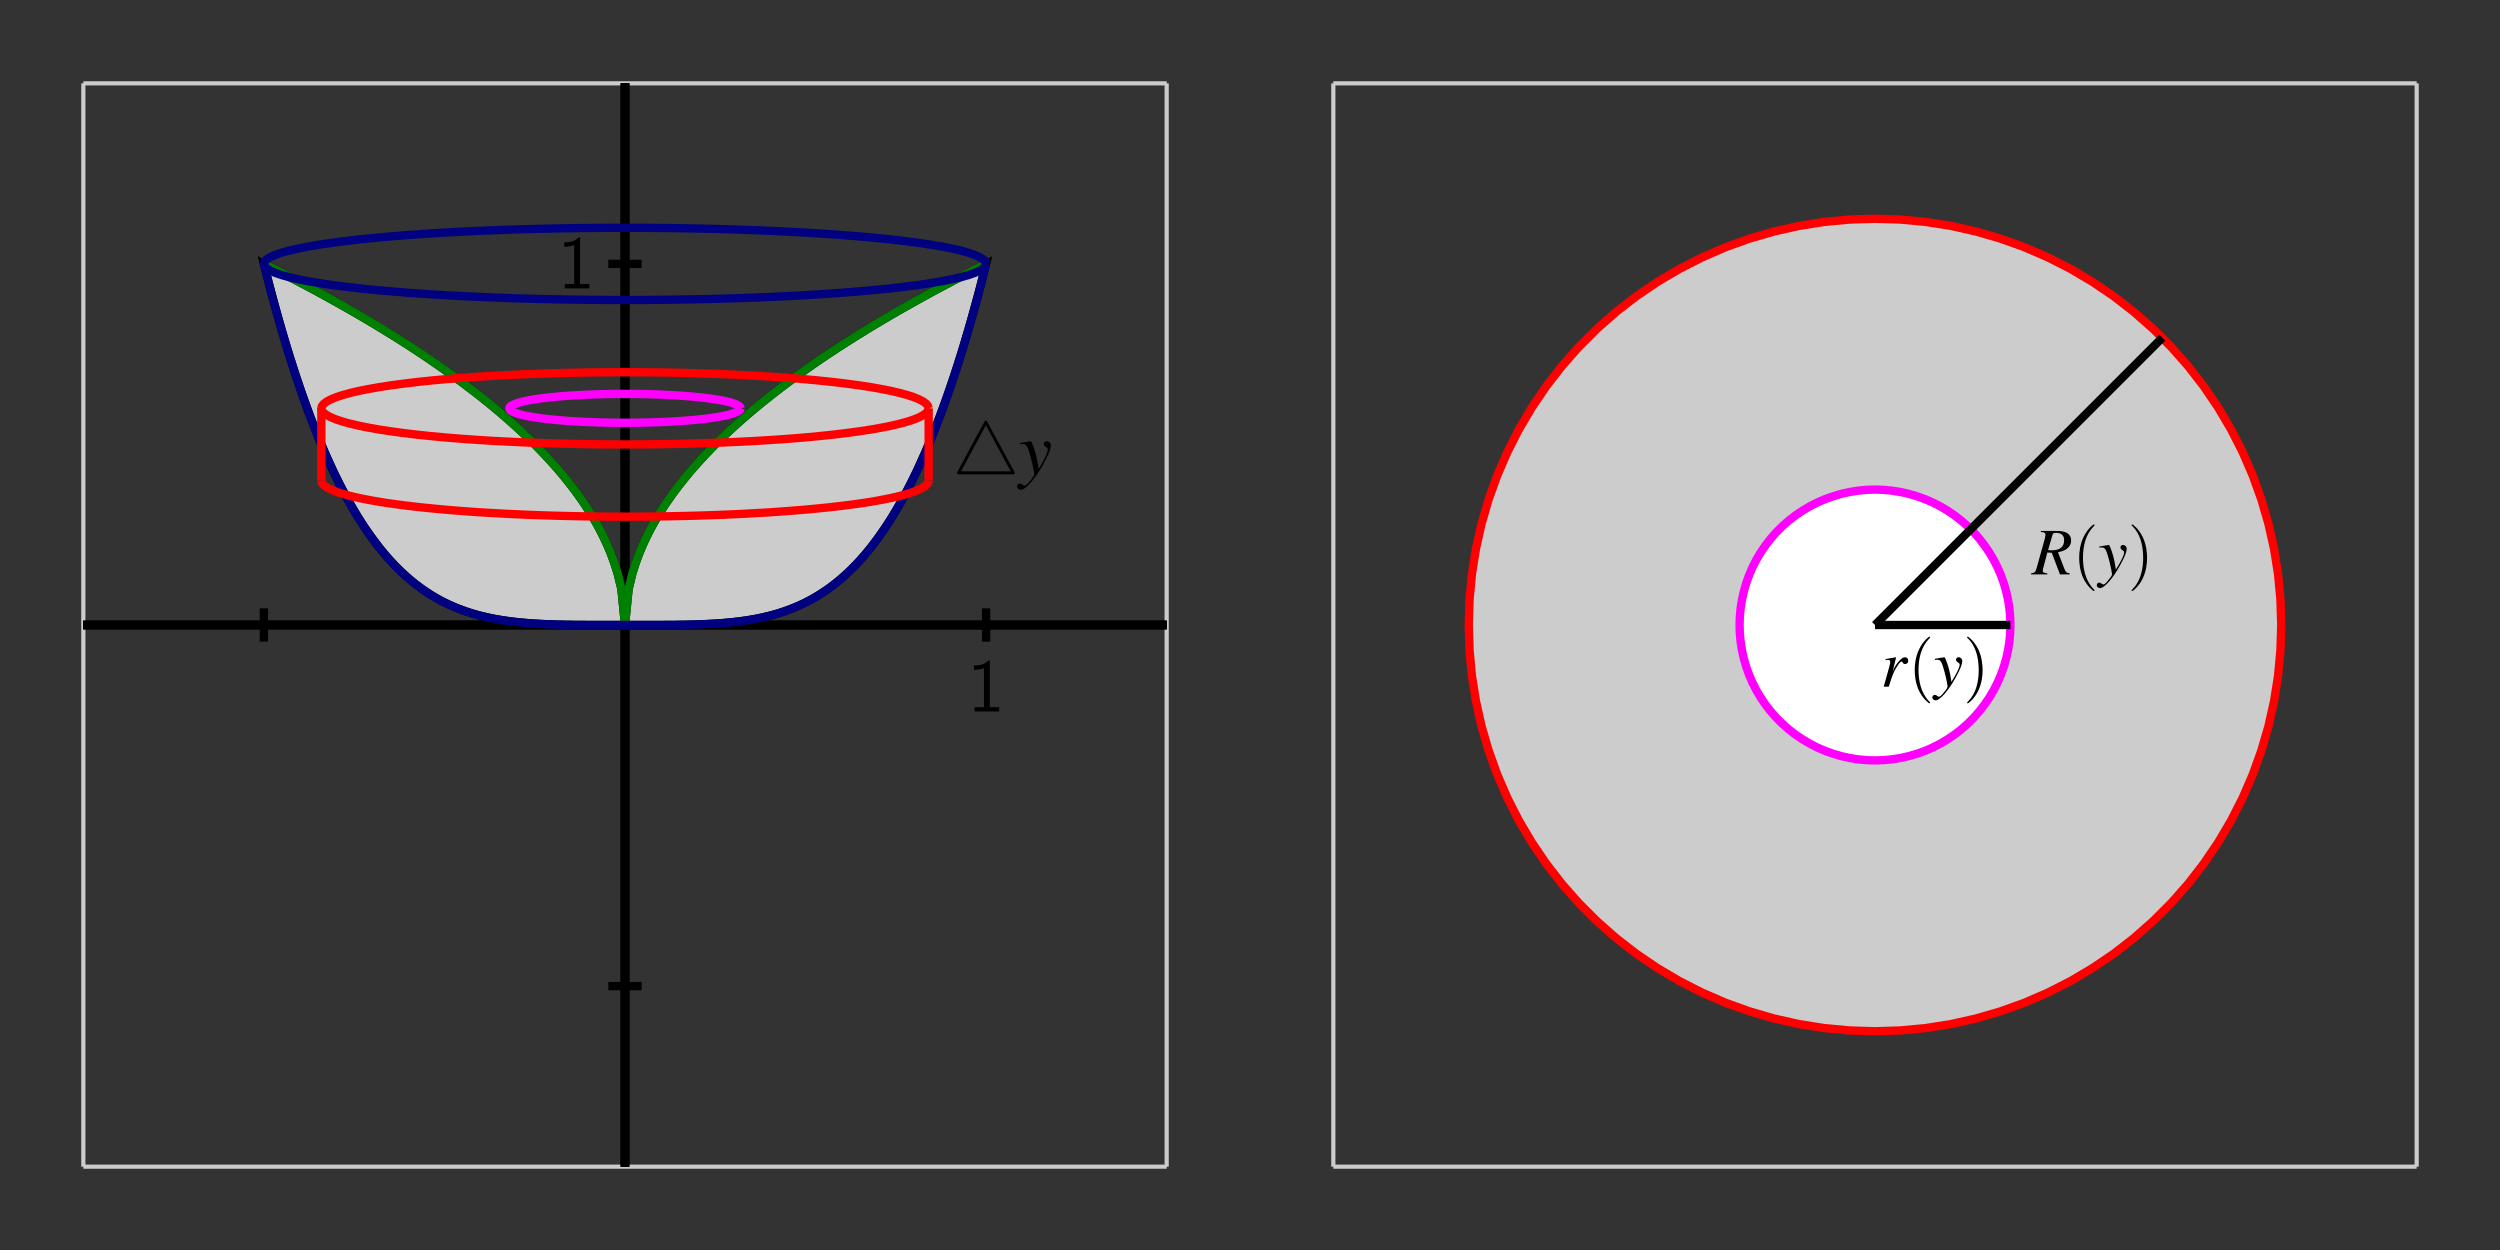 <?xml version="1.0" encoding="UTF-8"?>
<svg xmlns="http://www.w3.org/2000/svg" xmlns:xlink="http://www.w3.org/1999/xlink" width="300pt" height="150pt" viewBox="0 0 300 150" version="1.1">
<rect x="0" y="0" width="300" height="150" fill="#333333" stroke="none"/>
<defs>
<g>
<symbol overflow="visible" id="glyph0-0">
<path style="stroke:none;" d=""/>
</symbol>
<symbol overflow="visible" id="glyph0-1">
<path style="stroke:none;" d="M 2.688 -6.109 L 2.516 -6.109 C 1.984 -5.547 1.234 -5.531 0.797 -5.516 L 0.797 -4.984 C 1.094 -5 1.531 -5.016 1.984 -5.203 L 1.984 -0.516 L 0.859 -0.516 L 0.859 0 L 3.812 0 L 3.812 -0.516 L 2.688 -0.516 Z M 2.688 -6.109 "/>
</symbol>
<symbol overflow="visible" id="glyph1-0">
<path style="stroke:none;" d=""/>
</symbol>
<symbol overflow="visible" id="glyph1-1">
<path style="stroke:none;" d="M 4.188 -6.266 C 4.125 -6.375 4.109 -6.438 4 -6.438 C 3.891 -6.438 3.875 -6.406 3.797 -6.266 L 0.609 -0.344 C 0.531 -0.234 0.531 -0.219 0.531 -0.188 C 0.531 0 0.719 0 0.859 0 L 7.141 0 C 7.297 0 7.469 0 7.469 -0.188 C 7.469 -0.219 7.438 -0.25 7.406 -0.328 Z M 4 -5.891 L 6.984 -0.359 L 1.016 -0.359 Z M 4 -5.891 "/>
</symbol>
<symbol overflow="visible" id="glyph2-0">
<path style="stroke:none;" d=""/>
</symbol>
<symbol overflow="visible" id="glyph2-1">
<path style="stroke:none;" d="M 0.141 -3.594 C 0.25 -3.625 0.312 -3.641 0.406 -3.641 C 0.922 -3.641 1.062 -3.406 1.469 -1.859 C 1.625 -1.281 1.844 -0.219 1.844 -0.078 C 1.844 0.078 1.797 0.219 1.656 0.375 C 1.375 0.75 1.203 0.984 1.094 1.094 C 0.906 1.281 0.797 1.359 0.688 1.359 C 0.625 1.359 0.562 1.328 0.469 1.266 C 0.328 1.156 0.234 1.109 0.141 1.109 C -0.062 1.109 -0.219 1.266 -0.219 1.453 C -0.219 1.688 -0.016 1.859 0.25 1.859 C 0.812 1.859 2 0.5 2.969 -1.281 C 3.578 -2.391 3.828 -3.031 3.828 -3.469 C 3.828 -3.75 3.609 -3.969 3.344 -3.969 C 3.125 -3.969 2.984 -3.828 2.984 -3.641 C 2.984 -3.5 3.062 -3.406 3.234 -3.281 C 3.406 -3.188 3.469 -3.109 3.469 -2.984 C 3.469 -2.625 3.141 -1.922 2.375 -0.641 L 2.203 -1.688 C 2.062 -2.484 1.562 -3.969 1.422 -3.969 L 1.391 -3.969 C 1.375 -3.953 1.344 -3.953 1.312 -3.953 C 1.219 -3.953 0.906 -3.891 0.422 -3.812 C 0.375 -3.797 0.266 -3.766 0.141 -3.75 Z M 0.141 -3.594 "/>
</symbol>
<symbol overflow="visible" id="glyph3-0">
<path style="stroke:none;" d=""/>
</symbol>
<symbol overflow="visible" id="glyph3-1">
<path style="stroke:none;" d="M 0.969 0 C 1.391 -1.359 1.516 -1.703 1.891 -2.312 C 2.156 -2.766 2.375 -3.016 2.516 -3.016 C 2.562 -3.016 2.594 -2.969 2.641 -2.891 C 2.703 -2.766 2.766 -2.719 2.922 -2.719 C 3.156 -2.719 3.297 -2.859 3.297 -3.109 C 3.297 -3.359 3.141 -3.531 2.922 -3.531 C 2.734 -3.531 2.516 -3.406 2.312 -3.188 C 1.984 -2.859 1.656 -2.391 1.531 -2.062 L 1.422 -1.781 L 1.844 -3.516 L 1.828 -3.531 C 1.234 -3.422 1.172 -3.406 0.578 -3.312 L 0.578 -3.172 C 0.781 -3.219 0.797 -3.219 0.859 -3.219 C 1.031 -3.219 1.141 -3.141 1.141 -2.984 C 1.141 -2.875 1.141 -2.875 1.016 -2.344 L 0.359 0 Z M 0.969 0 "/>
</symbol>
<symbol overflow="visible" id="glyph3-2">
<path style="stroke:none;" d="M 0.125 -3.203 C 0.219 -3.219 0.281 -3.234 0.375 -3.234 C 0.828 -3.234 0.938 -3.031 1.312 -1.656 C 1.453 -1.141 1.641 -0.203 1.641 -0.062 C 1.641 0.062 1.594 0.188 1.469 0.344 C 1.219 0.656 1.062 0.875 0.969 0.969 C 0.812 1.141 0.719 1.203 0.609 1.203 C 0.562 1.203 0.5 1.188 0.422 1.125 C 0.297 1.031 0.203 0.984 0.125 0.984 C -0.062 0.984 -0.188 1.125 -0.188 1.297 C -0.188 1.5 -0.016 1.641 0.219 1.641 C 0.734 1.641 1.781 0.453 2.641 -1.141 C 3.188 -2.125 3.406 -2.703 3.406 -3.094 C 3.406 -3.328 3.203 -3.531 2.969 -3.531 C 2.781 -3.531 2.656 -3.406 2.656 -3.234 C 2.656 -3.109 2.719 -3.031 2.875 -2.922 C 3.031 -2.828 3.094 -2.766 3.094 -2.641 C 3.094 -2.328 2.797 -1.703 2.109 -0.578 L 1.953 -1.5 C 1.828 -2.203 1.391 -3.531 1.266 -3.531 L 1.234 -3.531 C 1.219 -3.516 1.188 -3.516 1.156 -3.516 C 1.094 -3.516 0.797 -3.469 0.375 -3.391 C 0.344 -3.375 0.234 -3.359 0.125 -3.344 Z M 0.125 -3.203 "/>
</symbol>
<symbol overflow="visible" id="glyph3-3">
<path style="stroke:none;" d="M 4.531 -0.125 C 4.188 -0.156 4.031 -0.281 3.875 -0.703 L 3.125 -2.656 C 3.75 -2.797 4.016 -2.906 4.297 -3.172 C 4.562 -3.406 4.703 -3.719 4.703 -4.078 C 4.703 -4.812 4.109 -5.219 3.047 -5.219 L 1.062 -5.219 L 1.062 -5.094 C 1.391 -5.047 1.438 -5.047 1.516 -4.984 C 1.578 -4.938 1.625 -4.844 1.625 -4.766 C 1.625 -4.656 1.578 -4.469 1.531 -4.25 L 0.547 -0.719 C 0.406 -0.25 0.344 -0.203 -0.109 -0.125 L -0.109 0 L 1.844 0 L 1.844 -0.125 C 1.359 -0.188 1.297 -0.234 1.297 -0.5 C 1.297 -0.578 1.328 -0.688 1.406 -0.953 L 1.844 -2.625 L 2.375 -2.594 L 3.359 0 L 4.531 0 Z M 2.469 -4.766 C 2.516 -4.922 2.609 -4.984 2.875 -4.984 C 3.531 -4.984 3.859 -4.688 3.859 -4.094 C 3.859 -3.297 3.359 -2.891 2.359 -2.891 C 2.219 -2.891 2.141 -2.891 1.938 -2.922 Z M 2.469 -4.766 "/>
</symbol>
<symbol overflow="visible" id="glyph4-0">
<path style="stroke:none;" d=""/>
</symbol>
<symbol overflow="visible" id="glyph4-1">
<path style="stroke:none;" d="M 2.641 1.922 C 2.641 1.891 2.641 1.875 2.516 1.75 C 1.516 0.734 1.25 -0.781 1.25 -2 C 1.25 -3.391 1.562 -4.781 2.547 -5.781 C 2.641 -5.875 2.641 -5.891 2.641 -5.922 C 2.641 -5.969 2.609 -6 2.562 -6 C 2.484 -6 1.766 -5.453 1.297 -4.438 C 0.891 -3.562 0.797 -2.672 0.797 -2 C 0.797 -1.375 0.875 -0.406 1.312 0.5 C 1.797 1.484 2.484 2 2.562 2 C 2.609 2 2.641 1.969 2.641 1.922 Z M 2.641 1.922 "/>
</symbol>
<symbol overflow="visible" id="glyph4-2">
<path style="stroke:none;" d="M 2.312 -2 C 2.312 -2.625 2.219 -3.594 1.781 -4.5 C 1.297 -5.484 0.609 -6 0.531 -6 C 0.484 -6 0.453 -5.969 0.453 -5.922 C 0.453 -5.891 0.453 -5.875 0.609 -5.734 C 1.391 -4.938 1.844 -3.672 1.844 -2 C 1.844 -0.625 1.547 0.781 0.562 1.781 C 0.453 1.875 0.453 1.891 0.453 1.922 C 0.453 1.969 0.484 2 0.531 2 C 0.609 2 1.344 1.453 1.812 0.438 C 2.219 -0.438 2.312 -1.328 2.312 -2 Z M 2.312 -2 "/>
</symbol>
</g>
</defs>
<g id="surface1">
<path style="fill:none;stroke-width:5;stroke-linecap:butt;stroke-linejoin:miter;stroke:rgb(80.077%,80.077%,80.077%);stroke-opacity:1;stroke-miterlimit:10;" d="M 100 100 L 100 1400 M 1400 100 L 1400 1400 M 100 100 L 1400 100 M 100 1400 L 1400 1400 " transform="matrix(0.1,0,0,-0.1,0,150)"/>
<path style="fill:none;stroke-width:10;stroke-linecap:butt;stroke-linejoin:miter;stroke:rgb(0%,0%,0%);stroke-opacity:1;stroke-miterlimit:10;" d="M 100 750 L 1400 750 M 750 100 L 750 1400 " transform="matrix(0.1,0,0,-0.1,0,150)"/>
<path style="fill:none;stroke-width:10;stroke-linecap:butt;stroke-linejoin:miter;stroke:rgb(0%,0%,0%);stroke-opacity:1;stroke-miterlimit:10;" d="M 100 750 L 1400 750 M 750 100 L 750 1400 M 316.68 730 L 316.68 770 " transform="matrix(0.1,0,0,-0.1,0,150)"/>
<path style="fill:none;stroke-width:10;stroke-linecap:butt;stroke-linejoin:miter;stroke:rgb(0%,0%,0%);stroke-opacity:1;stroke-miterlimit:10;" d="M 100 750 L 1400 750 M 750 100 L 750 1400 M 750 730 L 750 770 " transform="matrix(0.1,0,0,-0.1,0,150)"/>
<path style="fill:none;stroke-width:10;stroke-linecap:butt;stroke-linejoin:miter;stroke:rgb(0%,0%,0%);stroke-opacity:1;stroke-miterlimit:10;" d="M 100 750 L 1400 750 M 750 100 L 750 1400 M 1183.32 730 L 1183.32 770 " transform="matrix(0.1,0,0,-0.1,0,150)"/>
<path style="fill:none;stroke-width:10;stroke-linecap:butt;stroke-linejoin:miter;stroke:rgb(0%,0%,0%);stroke-opacity:1;stroke-miterlimit:10;" d="M 100 750 L 1400 750 M 750 100 L 750 1400 M 730 316.68 L 770 316.68 " transform="matrix(0.1,0,0,-0.1,0,150)"/>
<path style="fill:none;stroke-width:10;stroke-linecap:butt;stroke-linejoin:miter;stroke:rgb(0%,0%,0%);stroke-opacity:1;stroke-miterlimit:10;" d="M 100 750 L 1400 750 M 750 100 L 750 1400 M 730 750 L 770 750 " transform="matrix(0.1,0,0,-0.1,0,150)"/>
<path style="fill:none;stroke-width:10;stroke-linecap:butt;stroke-linejoin:miter;stroke:rgb(0%,0%,0%);stroke-opacity:1;stroke-miterlimit:10;" d="M 100 750 L 1400 750 M 750 100 L 750 1400 M 730 1183.32 L 770 1183.32 " transform="matrix(0.1,0,0,-0.1,0,150)"/>
<g style="fill:rgb(0%,0%,0%);fill-opacity:1;">
  <use xlink:href="#glyph0-1" x="116.092" y="85.378"/>
</g>
<g style="fill:rgb(0%,0%,0%);fill-opacity:1;">
  <use xlink:href="#glyph0-1" x="66.917" y="34.605"/>
</g>
<path style=" stroke:none;fill-rule:nonzero;fill:rgb(80.077%,80.077%,80.077%);fill-opacity:1;" d="M 75 75 L 75.434 70.668 L 75.867 68.871 L 76.301 67.496 L 76.734 66.332 L 77.168 65.309 L 77.602 64.387 L 78.031 63.535 L 78.469 62.742 L 78.898 62 L 79.332 61.297 L 79.766 60.629 L 80.199 59.988 L 80.633 59.375 L 81.066 58.785 L 81.5 58.219 L 81.934 57.668 L 82.367 57.133 L 82.801 56.613 L 83.234 56.109 L 83.668 55.621 L 84.102 55.141 L 84.531 54.676 L 84.969 54.219 L 85.398 53.77 L 85.832 53.332 L 86.266 52.906 L 86.699 52.484 L 87.133 52.07 L 87.566 51.664 L 88 51.266 L 88.434 50.871 L 89.301 50.105 L 89.734 49.73 L 90.168 49.363 L 90.602 49 L 91.031 48.641 L 91.469 48.285 L 91.898 47.938 L 92.332 47.594 L 92.766 47.254 L 93.199 46.918 L 93.633 46.586 L 94.5 45.93 L 94.934 45.609 L 95.801 44.977 L 96.668 44.359 L 97.102 44.055 L 97.531 43.754 L 97.969 43.453 L 98.398 43.156 L 99.266 42.57 L 99.699 42.285 L 100.133 41.996 L 101 41.434 L 101.867 40.879 L 102.734 40.332 L 103.168 40.062 L 103.602 39.797 L 104.031 39.531 L 104.469 39.266 L 104.898 39.004 L 106.199 38.23 L 107.066 37.723 L 107.934 37.223 L 109.234 36.484 L 110.102 36 L 110.531 35.762 L 110.969 35.52 L 111.398 35.285 L 111.832 35.047 L 112.266 34.812 L 114.434 33.66 L 114.867 33.438 L 115.301 33.211 L 116.602 32.543 L 117.031 32.32 L 117.469 32.102 L 117.898 31.883 L 118.332 31.668 L 117.898 33.375 L 117.469 35.031 L 117.031 36.637 L 116.602 38.195 L 116.168 39.703 L 115.734 41.168 L 115.301 42.586 L 114.867 43.957 L 114.434 45.285 L 114 46.57 L 113.566 47.812 L 113.133 49.012 L 112.699 50.176 L 112.266 51.297 L 111.832 52.379 L 111.398 53.426 L 110.969 54.434 L 110.531 55.406 L 110.102 56.348 L 109.668 57.25 L 109.234 58.121 L 108.801 58.961 L 108.367 59.766 L 107.934 60.543 L 107.5 61.289 L 107.066 62.008 L 106.633 62.695 L 106.199 63.355 L 105.766 63.988 L 105.332 64.594 L 104.898 65.176 L 104.469 65.734 L 104.031 66.27 L 103.602 66.777 L 103.168 67.266 L 102.734 67.73 L 102.301 68.172 L 101.867 68.598 L 101.434 69 L 101 69.383 L 100.566 69.75 L 100.133 70.098 L 99.699 70.426 L 99.266 70.738 L 98.832 71.035 L 98.398 71.316 L 97.969 71.582 L 97.531 71.832 L 97.102 72.07 L 96.668 72.293 L 96.234 72.504 L 95.801 72.699 L 95.367 72.887 L 94.934 73.059 L 94.5 73.223 L 94.066 73.375 L 93.633 73.52 L 93.199 73.652 L 92.766 73.777 L 92.332 73.891 L 91.898 73.996 L 91.469 74.098 L 91.031 74.188 L 90.602 74.273 L 89.734 74.422 L 88.867 74.547 L 88 74.648 L 87.566 74.695 L 87.133 74.734 L 86.699 74.77 L 85.832 74.832 L 85.398 74.855 L 84.969 74.879 L 84.531 74.898 L 84.102 74.914 L 83.234 74.945 L 82.801 74.953 L 82.367 74.965 L 81.934 74.973 L 81.5 74.977 L 81.066 74.984 L 80.199 74.992 L 79.766 74.992 L 79.332 74.996 L 78.469 74.996 L 78.031 75 L 75 75 "/>
<path style="fill:none;stroke-width:10;stroke-linecap:butt;stroke-linejoin:miter;stroke:rgb(0%,0%,0%);stroke-opacity:1;stroke-miterlimit:10;" d="M 750 750 L 754.336 793.32 L 758.672 811.289 L 763.008 825.039 L 767.344 836.68 L 771.68 846.914 L 776.016 856.133 L 780.312 864.648 L 784.688 872.578 L 788.984 880 L 793.32 887.031 L 797.656 893.711 L 801.992 900.117 L 806.328 906.25 L 810.664 912.148 L 815 917.812 L 819.336 923.32 L 823.672 928.672 L 828.008 933.867 L 832.344 938.906 L 836.68 943.789 L 841.016 948.594 L 845.312 953.242 L 849.688 957.812 L 853.984 962.305 L 858.32 966.68 L 862.656 970.938 L 866.992 975.156 L 871.328 979.297 L 875.664 983.359 L 880 987.344 L 884.336 991.289 L 893.008 998.945 L 897.344 1002.695 L 901.68 1006.367 L 906.016 1010 L 910.312 1013.594 L 914.688 1017.148 L 918.984 1020.625 L 923.32 1024.062 L 927.656 1027.461 L 931.992 1030.82 L 936.328 1034.141 L 945 1040.703 L 949.336 1043.906 L 958.008 1050.234 L 966.68 1056.406 L 971.016 1059.453 L 975.312 1062.461 L 979.688 1065.469 L 983.984 1068.438 L 992.656 1074.297 L 996.992 1077.148 L 1001.328 1080.039 L 1010 1085.664 L 1018.672 1091.211 L 1027.344 1096.68 L 1031.68 1099.375 L 1036.016 1102.031 L 1040.312 1104.688 L 1044.688 1107.344 L 1048.984 1109.961 L 1061.992 1117.695 L 1070.664 1122.773 L 1079.336 1127.773 L 1092.344 1135.156 L 1101.016 1140 L 1105.312 1142.383 L 1109.688 1144.805 L 1113.984 1147.148 L 1118.32 1149.531 L 1122.656 1151.875 L 1144.336 1163.398 L 1148.672 1165.625 L 1153.008 1167.891 L 1166.016 1174.57 L 1170.312 1176.797 L 1174.688 1178.984 L 1178.984 1181.172 L 1183.32 1183.32 L 1178.984 1166.25 L 1174.688 1149.688 L 1170.312 1133.633 L 1166.016 1118.047 L 1161.68 1102.969 L 1157.344 1088.32 L 1153.008 1074.141 L 1148.672 1060.43 L 1144.336 1047.148 L 1140 1034.297 L 1135.664 1021.875 L 1131.328 1009.883 L 1126.992 998.242 L 1122.656 987.031 L 1118.32 976.211 L 1113.984 965.742 L 1109.688 955.664 L 1105.312 945.938 L 1101.016 936.523 L 1096.68 927.5 L 1092.344 918.789 L 1088.008 910.391 L 1083.672 902.344 L 1079.336 894.57 L 1075 887.109 L 1070.664 879.922 L 1066.328 873.047 L 1061.992 866.445 L 1057.656 860.117 L 1053.32 854.062 L 1048.984 848.242 L 1044.688 842.656 L 1040.312 837.305 L 1036.016 832.227 L 1031.68 827.344 L 1027.344 822.695 L 1023.008 818.281 L 1018.672 814.023 L 1014.336 810 L 1010 806.172 L 1005.664 802.5 L 1001.328 799.023 L 996.992 795.742 L 992.656 792.617 L 988.32 789.648 L 983.984 786.836 L 979.688 784.18 L 975.312 781.68 L 971.016 779.297 L 966.68 777.07 L 962.344 774.961 L 958.008 773.008 L 953.672 771.133 L 949.336 769.414 L 945 767.773 L 940.664 766.25 L 936.328 764.805 L 931.992 763.477 L 927.656 762.227 L 923.32 761.094 L 918.984 760.039 L 914.688 759.023 L 910.312 758.125 L 906.016 757.266 L 897.344 755.781 L 888.672 754.531 L 880 753.516 L 875.664 753.047 L 871.328 752.656 L 866.992 752.305 L 858.32 751.68 L 853.984 751.445 L 849.688 751.211 L 845.312 751.016 L 841.016 750.859 L 832.344 750.547 L 828.008 750.469 L 823.672 750.352 L 819.336 750.273 L 815 750.234 L 810.664 750.156 L 801.992 750.078 L 797.656 750.078 L 793.32 750.039 L 784.688 750.039 L 780.312 750 Z M 750 750 " transform="matrix(0.1,0,0,-0.1,0,150)"/>
<path style=" stroke:none;fill-rule:nonzero;fill:rgb(80.077%,80.077%,80.077%);fill-opacity:1;" d="M 31.668 31.668 L 32.102 31.883 L 32.531 32.102 L 32.969 32.32 L 33.398 32.543 L 34.699 33.211 L 35.133 33.438 L 35.566 33.66 L 37.734 34.812 L 38.168 35.047 L 38.602 35.285 L 39.031 35.52 L 39.469 35.762 L 39.898 36 L 40.766 36.484 L 42.066 37.223 L 42.934 37.723 L 43.801 38.23 L 45.102 39.004 L 45.531 39.266 L 45.969 39.531 L 46.398 39.797 L 46.832 40.062 L 47.266 40.332 L 48.133 40.879 L 49 41.434 L 49.867 41.996 L 50.301 42.285 L 50.734 42.57 L 51.602 43.156 L 52.031 43.453 L 52.469 43.754 L 52.898 44.055 L 53.332 44.359 L 54.199 44.977 L 55.066 45.609 L 55.5 45.93 L 56.367 46.586 L 56.801 46.918 L 57.234 47.254 L 57.668 47.594 L 58.102 47.938 L 58.531 48.285 L 58.969 48.641 L 59.398 49 L 59.832 49.363 L 60.266 49.73 L 60.699 50.105 L 61.566 50.871 L 62 51.266 L 62.434 51.664 L 62.867 52.07 L 63.301 52.484 L 63.734 52.906 L 64.168 53.332 L 64.602 53.77 L 65.031 54.219 L 65.469 54.676 L 65.898 55.141 L 66.332 55.621 L 66.766 56.109 L 67.199 56.613 L 67.633 57.133 L 68.066 57.668 L 68.5 58.219 L 68.934 58.785 L 69.367 59.375 L 69.801 59.988 L 70.234 60.629 L 70.668 61.297 L 71.102 62 L 71.531 62.742 L 71.969 63.535 L 72.398 64.387 L 72.832 65.309 L 73.266 66.332 L 73.699 67.496 L 74.133 68.871 L 74.566 70.668 L 75 75 L 71.969 75 L 71.531 74.996 L 70.668 74.996 L 70.234 74.992 L 69.801 74.992 L 68.934 74.984 L 68.5 74.977 L 68.066 74.973 L 67.633 74.965 L 67.199 74.953 L 66.766 74.945 L 65.898 74.914 L 65.469 74.898 L 65.031 74.879 L 64.602 74.855 L 64.168 74.832 L 63.301 74.77 L 62.867 74.734 L 62.434 74.695 L 62 74.648 L 61.133 74.547 L 60.266 74.422 L 59.398 74.273 L 58.969 74.188 L 58.531 74.098 L 58.102 73.996 L 57.668 73.891 L 57.234 73.777 L 56.801 73.652 L 56.367 73.52 L 55.934 73.375 L 55.5 73.223 L 55.066 73.059 L 54.633 72.887 L 54.199 72.699 L 53.766 72.504 L 53.332 72.293 L 52.898 72.07 L 52.469 71.832 L 52.031 71.582 L 51.602 71.316 L 51.168 71.035 L 50.734 70.738 L 50.301 70.426 L 49.867 70.098 L 49.434 69.75 L 49 69.383 L 48.566 69 L 48.133 68.598 L 47.699 68.172 L 47.266 67.73 L 46.832 67.266 L 46.398 66.777 L 45.969 66.27 L 45.531 65.734 L 45.102 65.176 L 44.668 64.594 L 44.234 63.988 L 43.801 63.355 L 43.367 62.695 L 42.934 62.008 L 42.5 61.289 L 42.066 60.543 L 41.633 59.766 L 41.199 58.961 L 40.766 58.121 L 40.332 57.25 L 39.898 56.348 L 39.469 55.406 L 39.031 54.434 L 38.602 53.426 L 38.168 52.379 L 37.734 51.297 L 37.301 50.176 L 36.867 49.012 L 36.434 47.812 L 36 46.57 L 35.566 45.285 L 35.133 43.957 L 34.699 42.586 L 34.266 41.168 L 33.832 39.703 L 33.398 38.195 L 32.969 36.637 L 32.531 35.031 L 32.102 33.375 L 31.668 31.668 "/>
<path style="fill:none;stroke-width:10;stroke-linecap:butt;stroke-linejoin:miter;stroke:rgb(0%,0%,0%);stroke-opacity:1;stroke-miterlimit:10;" d="M 316.68 1183.32 L 321.016 1181.172 L 325.312 1178.984 L 329.688 1176.797 L 333.984 1174.57 L 346.992 1167.891 L 351.328 1165.625 L 355.664 1163.398 L 377.344 1151.875 L 381.68 1149.531 L 386.016 1147.148 L 390.312 1144.805 L 394.688 1142.383 L 398.984 1140 L 407.656 1135.156 L 420.664 1127.773 L 429.336 1122.773 L 438.008 1117.695 L 451.016 1109.961 L 455.312 1107.344 L 459.688 1104.688 L 463.984 1102.031 L 468.32 1099.375 L 472.656 1096.68 L 481.328 1091.211 L 490 1085.664 L 498.672 1080.039 L 503.008 1077.148 L 507.344 1074.297 L 516.016 1068.438 L 520.312 1065.469 L 524.688 1062.461 L 528.984 1059.453 L 533.32 1056.406 L 541.992 1050.234 L 550.664 1043.906 L 555 1040.703 L 563.672 1034.141 L 568.008 1030.82 L 572.344 1027.461 L 576.68 1024.062 L 581.016 1020.625 L 585.312 1017.148 L 589.688 1013.594 L 593.984 1010 L 598.32 1006.367 L 602.656 1002.695 L 606.992 998.945 L 615.664 991.289 L 620 987.344 L 624.336 983.359 L 628.672 979.297 L 633.008 975.156 L 637.344 970.938 L 641.68 966.68 L 646.016 962.305 L 650.312 957.812 L 654.688 953.242 L 658.984 948.594 L 663.32 943.789 L 667.656 938.906 L 671.992 933.867 L 676.328 928.672 L 680.664 923.32 L 685 917.812 L 689.336 912.148 L 693.672 906.25 L 698.008 900.117 L 702.344 893.711 L 706.68 887.031 L 711.016 880 L 715.312 872.578 L 719.688 864.648 L 723.984 856.133 L 728.32 846.914 L 732.656 836.68 L 736.992 825.039 L 741.328 811.289 L 745.664 793.32 L 750 750 L 719.688 750 L 715.312 750.039 L 706.68 750.039 L 702.344 750.078 L 698.008 750.078 L 689.336 750.156 L 685 750.234 L 680.664 750.273 L 676.328 750.352 L 671.992 750.469 L 667.656 750.547 L 658.984 750.859 L 654.688 751.016 L 650.312 751.211 L 646.016 751.445 L 641.68 751.68 L 633.008 752.305 L 628.672 752.656 L 624.336 753.047 L 620 753.516 L 611.328 754.531 L 602.656 755.781 L 593.984 757.266 L 589.688 758.125 L 585.312 759.023 L 581.016 760.039 L 576.68 761.094 L 572.344 762.227 L 568.008 763.477 L 563.672 764.805 L 559.336 766.25 L 555 767.773 L 550.664 769.414 L 546.328 771.133 L 541.992 773.008 L 537.656 774.961 L 533.32 777.07 L 528.984 779.297 L 524.688 781.68 L 520.312 784.18 L 516.016 786.836 L 511.68 789.648 L 507.344 792.617 L 503.008 795.742 L 498.672 799.023 L 494.336 802.5 L 490 806.172 L 485.664 810 L 481.328 814.023 L 476.992 818.281 L 472.656 822.695 L 468.32 827.344 L 463.984 832.227 L 459.688 837.305 L 455.312 842.656 L 451.016 848.242 L 446.68 854.062 L 442.344 860.117 L 438.008 866.445 L 433.672 873.047 L 429.336 879.922 L 425 887.109 L 420.664 894.57 L 416.328 902.344 L 411.992 910.391 L 407.656 918.789 L 403.32 927.5 L 398.984 936.523 L 394.688 945.938 L 390.312 955.664 L 386.016 965.742 L 381.68 976.211 L 377.344 987.031 L 373.008 998.242 L 368.672 1009.883 L 364.336 1021.875 L 360 1034.297 L 355.664 1047.148 L 351.328 1060.43 L 346.992 1074.141 L 342.656 1088.32 L 338.32 1102.969 L 333.984 1118.047 L 329.688 1133.633 L 325.312 1149.688 L 321.016 1166.25 Z M 316.68 1183.32 " transform="matrix(0.1,0,0,-0.1,0,150)"/>
<path style="fill:none;stroke-width:10;stroke-linecap:butt;stroke-linejoin:miter;stroke:rgb(0%,50%,0%);stroke-opacity:1;stroke-miterlimit:10;" d="M 750 750 L 754.336 793.32 L 758.672 811.289 L 763.008 825.039 L 767.344 836.68 L 771.68 846.914 L 776.016 856.133 L 780.312 864.648 L 784.688 872.578 L 788.984 880 L 793.32 887.031 L 797.656 893.711 L 801.992 900.117 L 806.328 906.25 L 810.664 912.148 L 815 917.812 L 819.336 923.32 L 823.672 928.672 L 828.008 933.867 L 832.344 938.906 L 836.68 943.789 L 841.016 948.594 L 845.312 953.242 L 849.688 957.812 L 853.984 962.305 L 858.32 966.68 L 862.656 970.938 L 866.992 975.156 L 871.328 979.297 L 875.664 983.359 L 880 987.344 L 884.336 991.289 L 893.008 998.945 L 897.344 1002.695 L 901.68 1006.367 L 906.016 1010 L 910.312 1013.594 L 914.688 1017.148 L 918.984 1020.625 L 923.32 1024.062 L 927.656 1027.461 L 931.992 1030.82 L 936.328 1034.141 L 945 1040.703 L 949.336 1043.906 L 958.008 1050.234 L 966.68 1056.406 L 971.016 1059.453 L 975.312 1062.461 L 979.688 1065.469 L 983.984 1068.438 L 992.656 1074.297 L 996.992 1077.148 L 1001.328 1080.039 L 1010 1085.664 L 1018.672 1091.211 L 1027.344 1096.68 L 1031.68 1099.375 L 1036.016 1102.031 L 1040.312 1104.688 L 1044.688 1107.344 L 1048.984 1109.961 L 1061.992 1117.695 L 1070.664 1122.773 L 1079.336 1127.773 L 1092.344 1135.156 L 1101.016 1140 L 1105.312 1142.383 L 1109.688 1144.805 L 1113.984 1147.148 L 1118.32 1149.531 L 1122.656 1151.875 L 1144.336 1163.398 L 1148.672 1165.625 L 1153.008 1167.891 L 1166.016 1174.57 L 1170.312 1176.797 L 1174.688 1178.984 L 1178.984 1181.172 L 1183.32 1183.32 " transform="matrix(0.1,0,0,-0.1,0,150)"/>
<path style="fill:none;stroke-width:10;stroke-linecap:butt;stroke-linejoin:miter;stroke:rgb(0%,50%,0%);stroke-opacity:1;stroke-miterlimit:10;" d="M 316.68 1183.32 L 321.016 1181.172 L 325.312 1178.984 L 329.688 1176.797 L 333.984 1174.57 L 346.992 1167.891 L 351.328 1165.625 L 355.664 1163.398 L 377.344 1151.875 L 381.68 1149.531 L 386.016 1147.148 L 390.312 1144.805 L 394.688 1142.383 L 398.984 1140 L 407.656 1135.156 L 420.664 1127.773 L 429.336 1122.773 L 438.008 1117.695 L 451.016 1109.961 L 455.312 1107.344 L 459.688 1104.688 L 463.984 1102.031 L 468.32 1099.375 L 472.656 1096.68 L 481.328 1091.211 L 490 1085.664 L 498.672 1080.039 L 503.008 1077.148 L 507.344 1074.297 L 516.016 1068.438 L 520.312 1065.469 L 524.688 1062.461 L 528.984 1059.453 L 533.32 1056.406 L 541.992 1050.234 L 550.664 1043.906 L 555 1040.703 L 563.672 1034.141 L 568.008 1030.82 L 572.344 1027.461 L 576.68 1024.062 L 581.016 1020.625 L 585.312 1017.148 L 589.688 1013.594 L 593.984 1010 L 598.32 1006.367 L 602.656 1002.695 L 606.992 998.945 L 615.664 991.289 L 620 987.344 L 624.336 983.359 L 628.672 979.297 L 633.008 975.156 L 637.344 970.938 L 641.68 966.68 L 646.016 962.305 L 650.312 957.812 L 654.688 953.242 L 658.984 948.594 L 663.32 943.789 L 667.656 938.906 L 671.992 933.867 L 676.328 928.672 L 680.664 923.32 L 685 917.812 L 689.336 912.148 L 693.672 906.25 L 698.008 900.117 L 702.344 893.711 L 706.68 887.031 L 711.016 880 L 715.312 872.578 L 719.688 864.648 L 723.984 856.133 L 728.32 846.914 L 732.656 836.68 L 736.992 825.039 L 741.328 811.289 L 745.664 793.32 L 750 750 " transform="matrix(0.1,0,0,-0.1,0,150)"/>
<path style="fill:none;stroke-width:10;stroke-linecap:butt;stroke-linejoin:miter;stroke:rgb(0%,0%,50%);stroke-opacity:1;stroke-miterlimit:10;" d="M 750 750 L 780.312 750 L 784.688 750.039 L 793.32 750.039 L 797.656 750.078 L 801.992 750.078 L 810.664 750.156 L 815 750.234 L 819.336 750.273 L 823.672 750.352 L 828.008 750.469 L 832.344 750.547 L 841.016 750.859 L 845.312 751.016 L 849.688 751.211 L 853.984 751.445 L 858.32 751.68 L 866.992 752.305 L 871.328 752.656 L 875.664 753.047 L 880 753.516 L 888.672 754.531 L 897.344 755.781 L 906.016 757.266 L 910.312 758.125 L 914.688 759.023 L 918.984 760.039 L 923.32 761.094 L 927.656 762.227 L 931.992 763.477 L 936.328 764.805 L 940.664 766.25 L 945 767.773 L 949.336 769.414 L 953.672 771.133 L 958.008 773.008 L 962.344 774.961 L 966.68 777.07 L 971.016 779.297 L 975.312 781.68 L 979.688 784.18 L 983.984 786.836 L 988.32 789.648 L 992.656 792.617 L 996.992 795.742 L 1001.328 799.023 L 1005.664 802.5 L 1010 806.172 L 1014.336 810 L 1018.672 814.023 L 1023.008 818.281 L 1027.344 822.695 L 1031.68 827.344 L 1036.016 832.227 L 1040.312 837.305 L 1044.688 842.656 L 1048.984 848.242 L 1053.32 854.062 L 1057.656 860.117 L 1061.992 866.445 L 1066.328 873.047 L 1070.664 879.922 L 1075 887.109 L 1079.336 894.57 L 1083.672 902.344 L 1088.008 910.391 L 1092.344 918.789 L 1096.68 927.5 L 1101.016 936.523 L 1105.312 945.938 L 1109.688 955.664 L 1113.984 965.742 L 1118.32 976.211 L 1122.656 987.031 L 1126.992 998.242 L 1131.328 1009.883 L 1135.664 1021.875 L 1140 1034.297 L 1144.336 1047.148 L 1148.672 1060.43 L 1153.008 1074.141 L 1157.344 1088.32 L 1161.68 1102.969 L 1166.016 1118.047 L 1170.312 1133.633 L 1174.688 1149.688 L 1178.984 1166.25 L 1183.32 1183.32 " transform="matrix(0.1,0,0,-0.1,0,150)"/>
<path style="fill:none;stroke-width:10;stroke-linecap:butt;stroke-linejoin:miter;stroke:rgb(0%,0%,50%);stroke-opacity:1;stroke-miterlimit:10;" d="M 316.68 1183.32 L 321.016 1166.25 L 325.312 1149.688 L 329.688 1133.633 L 333.984 1118.047 L 338.32 1102.969 L 342.656 1088.32 L 346.992 1074.141 L 351.328 1060.43 L 355.664 1047.148 L 360 1034.297 L 364.336 1021.875 L 368.672 1009.883 L 373.008 998.242 L 377.344 987.031 L 381.68 976.211 L 386.016 965.742 L 390.312 955.664 L 394.688 945.938 L 398.984 936.523 L 403.32 927.5 L 407.656 918.789 L 411.992 910.391 L 416.328 902.344 L 420.664 894.57 L 425 887.109 L 429.336 879.922 L 433.672 873.047 L 438.008 866.445 L 442.344 860.117 L 446.68 854.062 L 451.016 848.242 L 455.312 842.656 L 459.688 837.305 L 463.984 832.227 L 468.32 827.344 L 472.656 822.695 L 476.992 818.281 L 481.328 814.023 L 485.664 810 L 490 806.172 L 494.336 802.5 L 498.672 799.023 L 503.008 795.742 L 507.344 792.617 L 511.68 789.648 L 516.016 786.836 L 520.312 784.18 L 524.688 781.68 L 528.984 779.297 L 533.32 777.07 L 537.656 774.961 L 541.992 773.008 L 546.328 771.133 L 550.664 769.414 L 555 767.773 L 559.336 766.25 L 563.672 764.805 L 568.008 763.477 L 572.344 762.227 L 576.68 761.094 L 581.016 760.039 L 585.312 759.023 L 589.688 758.125 L 593.984 757.266 L 602.656 755.781 L 611.328 754.531 L 620 753.516 L 624.336 753.047 L 628.672 752.656 L 633.008 752.305 L 641.68 751.68 L 646.016 751.445 L 650.312 751.211 L 654.688 751.016 L 658.984 750.859 L 667.656 750.547 L 671.992 750.469 L 676.328 750.352 L 680.664 750.273 L 685 750.234 L 689.336 750.156 L 698.008 750.078 L 702.344 750.078 L 706.68 750.039 L 715.312 750.039 L 719.688 750 L 750 750 " transform="matrix(0.1,0,0,-0.1,0,150)"/>
<path style="fill:none;stroke-width:10;stroke-linecap:butt;stroke-linejoin:miter;stroke:rgb(100%,0%,0%);stroke-opacity:1;stroke-miterlimit:10;" d="M 385.625 923.32 L 385.781 921.992 L 386.328 920.625 L 387.227 919.258 L 388.477 917.891 L 390.117 916.562 L 392.07 915.234 L 394.375 913.867 L 397.07 912.578 L 400.078 911.25 L 403.438 909.922 L 407.148 908.672 L 411.211 907.383 L 415.586 906.133 L 420.273 904.883 L 425.312 903.672 L 430.703 902.461 L 436.367 901.289 L 442.344 900.117 L 448.633 898.984 L 455.195 897.852 L 462.07 896.758 L 469.219 895.703 L 476.68 894.688 L 484.375 893.672 L 492.344 892.695 L 500.547 891.758 L 509.023 890.82 L 517.734 889.961 L 526.68 889.102 L 535.82 888.281 L 545.195 887.5 L 554.766 886.758 L 564.531 886.016 L 574.453 885.352 L 584.57 884.727 L 594.844 884.141 L 605.273 883.555 L 615.859 883.047 L 626.562 882.578 L 637.383 882.109 L 648.359 881.719 L 659.375 881.367 L 670.508 881.055 L 681.719 880.781 L 693.008 880.547 L 704.336 880.352 L 715.703 880.195 L 727.109 880.078 L 750 880 L 772.891 880.078 L 784.297 880.195 L 795.664 880.352 L 806.992 880.547 L 818.281 880.781 L 829.492 881.055 L 840.625 881.367 L 851.641 881.719 L 862.617 882.109 L 873.438 882.578 L 884.141 883.047 L 894.727 883.555 L 905.156 884.141 L 915.43 884.727 L 925.547 885.352 L 935.469 886.016 L 945.234 886.758 L 954.805 887.5 L 964.18 888.281 L 973.32 889.102 L 982.266 889.961 L 990.977 890.82 L 999.453 891.758 L 1007.656 892.695 L 1015.625 893.672 L 1023.32 894.688 L 1030.781 895.703 L 1037.93 896.758 L 1044.805 897.852 L 1051.367 898.984 L 1057.656 900.117 L 1063.633 901.289 L 1069.336 902.461 L 1074.688 903.672 L 1079.727 904.883 L 1084.414 906.133 L 1088.789 907.383 L 1092.852 908.672 L 1096.562 909.922 L 1099.922 911.25 L 1102.93 912.578 L 1105.625 913.867 L 1107.93 915.234 L 1109.883 916.562 L 1111.523 917.891 L 1112.773 919.258 L 1113.672 920.625 L 1114.219 921.992 L 1114.375 923.32 " transform="matrix(0.1,0,0,-0.1,0,150)"/>
<path style="fill:none;stroke-width:10;stroke-linecap:butt;stroke-linejoin:miter;stroke:rgb(100%,0%,0%);stroke-opacity:1;stroke-miterlimit:10;" d="M 1114.375 1010 L 1113.672 1012.734 L 1111.523 1015.43 L 1107.93 1018.125 L 1102.93 1020.781 L 1096.562 1023.398 L 1088.789 1025.938 L 1079.727 1028.438 L 1069.336 1030.898 L 1057.656 1033.203 L 1044.805 1035.469 L 1030.781 1037.617 L 1015.625 1039.648 L 999.453 1041.602 L 982.266 1043.398 L 964.18 1045.078 L 945.234 1046.602 L 925.547 1047.969 L 905.156 1049.219 L 884.141 1050.273 L 862.617 1051.211 L 840.625 1051.953 L 818.281 1052.578 L 795.664 1053.008 L 772.891 1053.242 L 750 1053.32 L 727.109 1053.242 L 704.336 1053.008 L 681.719 1052.578 L 659.375 1051.953 L 637.383 1051.211 L 615.859 1050.273 L 594.844 1049.219 L 574.453 1047.969 L 554.766 1046.602 L 535.82 1045.078 L 517.734 1043.398 L 500.547 1041.602 L 484.375 1039.648 L 469.219 1037.617 L 455.195 1035.469 L 442.344 1033.203 L 430.703 1030.898 L 420.273 1028.438 L 411.211 1025.938 L 403.438 1023.398 L 397.07 1020.781 L 392.07 1018.125 L 388.477 1015.43 L 386.328 1012.734 L 385.625 1010 L 386.328 1007.266 L 388.477 1004.57 L 392.07 1001.875 L 397.07 999.219 L 403.438 996.602 L 411.211 994.062 L 420.273 991.562 L 430.703 989.141 L 442.344 986.797 L 455.195 984.531 L 469.219 982.383 L 484.375 980.352 L 500.547 978.398 L 517.734 976.602 L 535.82 974.922 L 554.766 973.398 L 574.453 972.031 L 594.844 970.781 L 615.859 969.727 L 637.383 968.789 L 659.375 968.008 L 681.719 967.422 L 704.336 966.992 L 727.109 966.758 L 750 966.68 L 772.891 966.758 L 795.664 966.992 L 818.281 967.422 L 840.625 968.008 L 862.617 968.789 L 884.141 969.727 L 905.156 970.781 L 925.547 972.031 L 945.234 973.398 L 964.18 974.922 L 982.266 976.602 L 999.453 978.398 L 1015.625 980.352 L 1030.781 982.383 L 1044.805 984.531 L 1057.656 986.797 L 1069.336 989.141 L 1079.727 991.562 L 1088.789 994.062 L 1096.562 996.602 L 1102.93 999.219 L 1107.93 1001.875 L 1111.523 1004.57 L 1113.672 1007.266 L 1114.375 1010 " transform="matrix(0.1,0,0,-0.1,0,150)"/>
<path style="fill:none;stroke-width:10;stroke-linecap:butt;stroke-linejoin:miter;stroke:rgb(100%,0%,100%);stroke-opacity:1;stroke-miterlimit:10;" d="M 888.672 1010 L 888.398 1011.094 L 887.578 1012.188 L 886.211 1013.242 L 884.297 1014.297 L 881.875 1015.352 L 878.945 1016.367 L 875.469 1017.383 L 871.523 1018.359 L 867.07 1019.297 L 862.188 1020.195 L 856.836 1021.055 L 851.094 1021.875 L 844.922 1022.656 L 838.398 1023.359 L 831.523 1024.023 L 824.297 1024.648 L 816.797 1025.195 L 809.062 1025.664 L 801.055 1026.133 L 792.852 1026.484 L 784.492 1026.797 L 775.977 1027.031 L 767.383 1027.188 L 758.711 1027.305 L 750 1027.344 L 741.289 1027.305 L 732.617 1027.188 L 724.023 1027.031 L 715.508 1026.797 L 707.148 1026.484 L 698.945 1026.133 L 690.938 1025.664 L 683.203 1025.195 L 675.703 1024.648 L 668.477 1024.023 L 661.602 1023.359 L 655.078 1022.656 L 648.906 1021.875 L 643.164 1021.055 L 637.812 1020.195 L 632.93 1019.297 L 628.477 1018.359 L 624.531 1017.383 L 621.055 1016.367 L 618.125 1015.352 L 615.703 1014.297 L 613.789 1013.242 L 612.422 1012.188 L 611.602 1011.094 L 611.328 1010 L 611.602 1008.906 L 612.422 1007.812 L 613.789 1006.758 L 615.703 1005.703 L 618.125 1004.648 L 621.055 1003.633 L 624.531 1002.617 L 628.477 1001.641 L 632.93 1000.703 L 637.812 999.805 L 643.164 998.945 L 648.906 998.125 L 655.078 997.344 L 661.602 996.641 L 668.477 995.977 L 675.703 995.352 L 683.203 994.805 L 690.938 994.297 L 698.945 993.867 L 707.148 993.516 L 715.508 993.203 L 724.023 992.969 L 732.617 992.812 L 741.289 992.695 L 750 992.656 L 758.711 992.695 L 767.383 992.812 L 775.977 992.969 L 784.492 993.203 L 792.852 993.516 L 801.055 993.867 L 809.062 994.297 L 816.797 994.805 L 824.297 995.352 L 831.523 995.977 L 838.398 996.641 L 844.922 997.344 L 851.094 998.125 L 856.836 998.945 L 862.188 999.805 L 867.07 1000.703 L 871.523 1001.641 L 875.469 1002.617 L 878.945 1003.633 L 881.875 1004.648 L 884.297 1005.703 L 886.211 1006.758 L 887.578 1007.812 L 888.398 1008.906 L 888.672 1010 " transform="matrix(0.1,0,0,-0.1,0,150)"/>
<path style="fill:none;stroke-width:10;stroke-linecap:butt;stroke-linejoin:miter;stroke:rgb(0%,0%,50%);stroke-opacity:1;stroke-miterlimit:10;" d="M 1183.32 1183.32 L 1182.461 1186.055 L 1179.922 1188.789 L 1175.664 1191.445 L 1169.727 1194.102 L 1162.148 1196.719 L 1152.891 1199.297 L 1142.109 1201.797 L 1129.727 1204.219 L 1115.898 1206.562 L 1100.586 1208.789 L 1083.906 1210.938 L 1065.898 1213.008 L 1046.641 1214.922 L 1026.211 1216.719 L 1004.727 1218.398 L 982.188 1219.922 L 958.75 1221.328 L 934.492 1222.539 L 909.531 1223.633 L 883.906 1224.531 L 857.773 1225.312 L 831.211 1225.898 L 804.297 1226.328 L 777.227 1226.562 L 750 1226.68 L 722.773 1226.562 L 695.703 1226.328 L 668.789 1225.898 L 642.227 1225.312 L 616.094 1224.531 L 590.469 1223.633 L 565.508 1222.539 L 541.25 1221.328 L 517.812 1219.922 L 495.312 1218.398 L 473.789 1216.719 L 453.359 1214.922 L 434.102 1213.008 L 416.094 1210.938 L 399.414 1208.789 L 384.141 1206.562 L 370.273 1204.219 L 357.891 1201.797 L 347.109 1199.297 L 337.891 1196.719 L 330.273 1194.102 L 324.336 1191.445 L 320.078 1188.789 L 317.539 1186.055 L 316.68 1183.32 L 317.539 1180.625 L 320.078 1177.891 L 324.336 1175.195 L 330.273 1172.578 L 337.891 1169.922 L 347.109 1167.383 L 357.891 1164.883 L 370.273 1162.461 L 384.141 1160.117 L 399.414 1157.852 L 416.094 1155.703 L 434.102 1153.672 L 453.359 1151.758 L 473.789 1149.961 L 495.312 1148.281 L 517.812 1146.758 L 541.25 1145.352 L 565.508 1144.141 L 590.469 1143.047 L 616.094 1142.109 L 642.227 1141.367 L 668.789 1140.781 L 695.703 1140.352 L 722.773 1140.078 L 750 1140 L 777.227 1140.078 L 804.297 1140.352 L 831.211 1140.781 L 857.773 1141.367 L 883.906 1142.109 L 909.531 1143.047 L 934.492 1144.141 L 958.75 1145.352 L 982.188 1146.758 L 1004.727 1148.281 L 1026.211 1149.961 L 1046.641 1151.758 L 1065.898 1153.672 L 1083.906 1155.703 L 1100.586 1157.852 L 1115.898 1160.117 L 1129.727 1162.461 L 1142.109 1164.883 L 1152.891 1167.383 L 1162.148 1169.922 L 1169.727 1172.578 L 1175.664 1175.195 L 1179.922 1177.891 L 1182.461 1180.625 L 1183.32 1183.32 " transform="matrix(0.1,0,0,-0.1,0,150)"/>
<path style="fill:none;stroke-width:10;stroke-linecap:butt;stroke-linejoin:miter;stroke:rgb(100%,0%,0%);stroke-opacity:1;stroke-miterlimit:10;" d="M 1114.375 923.32 L 1114.375 1010 " transform="matrix(0.1,0,0,-0.1,0,150)"/>
<path style="fill:none;stroke-width:10;stroke-linecap:butt;stroke-linejoin:miter;stroke:rgb(100%,0%,0%);stroke-opacity:1;stroke-miterlimit:10;" d="M 385.625 923.32 L 385.625 1010 " transform="matrix(0.1,0,0,-0.1,0,150)"/>
<g style="fill:rgb(0%,0%,0%);fill-opacity:1;">
  <use xlink:href="#glyph1-1" x="114.304" y="56.92"/>
</g>
<g style="fill:rgb(0%,0%,0%);fill-opacity:1;">
  <use xlink:href="#glyph2-1" x="122.266" y="56.92"/>
</g>
<path style="fill:none;stroke-width:5;stroke-linecap:butt;stroke-linejoin:miter;stroke:rgb(80.077%,80.077%,80.077%);stroke-opacity:1;stroke-miterlimit:10;" d="M 1600 100 L 1600 1400 M 2900 100 L 2900 1400 M 1600 100 L 2900 100 M 1600 1400 L 2900 1400 " transform="matrix(0.1,0,0,-0.1,0,150)"/>
<path style=" stroke:none;fill-rule:nonzero;fill:rgb(80.077%,80.077%,80.077%);fill-opacity:1;" d="M 273.75 75 C 273.75 48.074 251.926 26.25 225 26.25 C 198.074 26.25 176.25 48.074 176.25 75 C 176.25 101.922 198.074 123.75 225 123.75 C 251.926 123.75 273.75 101.922 273.75 75 "/>
<path style=" stroke:none;fill-rule:nonzero;fill:rgb(100%,100%,100%);fill-opacity:1;" d="M 241.25 75 C 241.25 66.027 233.977 58.75 225 58.75 C 216.023 58.75 208.75 66.027 208.75 75 C 208.75 83.973 216.023 91.25 225 91.25 C 233.977 91.25 241.25 83.973 241.25 75 "/>
<path style="fill:none;stroke-width:10;stroke-linecap:butt;stroke-linejoin:miter;stroke:rgb(100%,0%,0%);stroke-opacity:1;stroke-miterlimit:10;" d="M 2737.5 750 L 2736.523 780.625 L 2733.672 811.094 L 2728.867 841.367 L 2722.188 871.25 L 2713.633 900.664 L 2703.281 929.453 L 2691.094 957.578 L 2677.188 984.844 L 2661.602 1011.211 L 2644.375 1036.562 L 2625.625 1060.742 L 2605.352 1083.711 L 2583.711 1105.352 L 2560.742 1125.625 L 2536.562 1144.375 L 2511.211 1161.602 L 2484.844 1177.188 L 2457.578 1191.094 L 2429.453 1203.281 L 2400.625 1213.633 L 2371.211 1222.188 L 2341.367 1228.867 L 2311.094 1233.672 L 2280.625 1236.523 L 2250 1237.5 L 2219.375 1236.523 L 2188.906 1233.672 L 2158.633 1228.867 L 2128.789 1222.188 L 2099.375 1213.633 L 2070.547 1203.281 L 2042.422 1191.094 L 2015.156 1177.188 L 1988.789 1161.602 L 1963.477 1144.375 L 1939.258 1125.625 L 1916.289 1105.352 L 1894.648 1083.711 L 1874.375 1060.742 L 1855.625 1036.562 L 1838.398 1011.211 L 1822.812 984.844 L 1808.906 957.578 L 1796.719 929.453 L 1786.367 900.664 L 1777.812 871.25 L 1771.133 841.367 L 1766.328 811.094 L 1763.477 780.625 L 1762.5 750 L 1763.477 719.375 L 1766.328 688.906 L 1771.133 658.633 L 1777.812 628.75 L 1786.367 599.336 L 1796.719 570.547 L 1808.906 542.422 L 1822.812 515.156 L 1838.398 488.789 L 1855.625 463.438 L 1874.375 439.258 L 1894.648 416.289 L 1916.289 394.648 L 1939.258 374.375 L 1963.477 355.586 L 1988.789 338.398 L 2015.156 322.812 L 2042.422 308.906 L 2070.547 296.719 L 2099.375 286.367 L 2128.789 277.812 L 2158.633 271.133 L 2188.906 266.328 L 2219.375 263.477 L 2250 262.5 L 2280.625 263.477 L 2311.094 266.328 L 2341.367 271.133 L 2371.211 277.812 L 2400.625 286.367 L 2429.453 296.719 L 2457.578 308.906 L 2484.844 322.812 L 2511.211 338.398 L 2536.562 355.586 L 2560.742 374.375 L 2583.711 394.648 L 2605.352 416.289 L 2625.625 439.258 L 2644.375 463.438 L 2661.602 488.789 L 2677.188 515.156 L 2691.094 542.422 L 2703.281 570.547 L 2713.633 599.336 L 2722.188 628.75 L 2728.867 658.633 L 2733.672 688.906 L 2736.523 719.375 L 2737.5 750 " transform="matrix(0.1,0,0,-0.1,0,150)"/>
<path style="fill:none;stroke-width:10;stroke-linecap:butt;stroke-linejoin:miter;stroke:rgb(100%,0%,100%);stroke-opacity:1;stroke-miterlimit:10;" d="M 2412.5 750 L 2412.188 760.195 L 2411.211 770.352 L 2409.609 780.43 L 2407.383 790.391 L 2404.531 800.234 L 2401.094 809.805 L 2397.031 819.18 L 2392.383 828.281 L 2387.188 837.07 L 2381.445 845.508 L 2375.195 853.594 L 2368.477 861.25 L 2361.25 868.438 L 2353.594 875.195 L 2345.508 881.484 L 2337.07 887.188 L 2328.281 892.383 L 2319.18 897.031 L 2309.805 901.094 L 2300.195 904.531 L 2290.391 907.383 L 2280.469 909.609 L 2270.352 911.211 L 2260.195 912.188 L 2250 912.5 L 2239.805 912.188 L 2229.648 911.211 L 2219.531 909.609 L 2209.609 907.383 L 2199.805 904.531 L 2190.195 901.094 L 2180.82 897.031 L 2171.719 892.383 L 2162.93 887.188 L 2154.492 881.484 L 2146.406 875.195 L 2138.75 868.438 L 2131.523 861.25 L 2124.805 853.594 L 2118.555 845.508 L 2112.812 837.07 L 2107.617 828.281 L 2102.969 819.18 L 2098.906 809.805 L 2095.469 800.234 L 2092.617 790.391 L 2090.391 780.43 L 2088.789 770.352 L 2087.812 760.195 L 2087.5 750 L 2087.812 739.805 L 2088.789 729.648 L 2090.391 719.57 L 2092.617 709.609 L 2095.469 699.766 L 2098.906 690.195 L 2102.969 680.82 L 2107.617 671.719 L 2112.812 662.93 L 2118.555 654.492 L 2124.805 646.406 L 2131.523 638.75 L 2138.75 631.562 L 2146.406 624.805 L 2154.492 618.516 L 2162.93 612.812 L 2171.719 607.617 L 2180.82 602.969 L 2190.195 598.906 L 2199.805 595.469 L 2209.609 592.617 L 2219.531 590.391 L 2229.648 588.789 L 2239.805 587.812 L 2250 587.5 L 2260.195 587.812 L 2270.352 588.789 L 2280.469 590.391 L 2290.391 592.617 L 2300.195 595.469 L 2309.805 598.906 L 2319.18 602.969 L 2328.281 607.617 L 2337.07 612.812 L 2345.508 618.516 L 2353.594 624.805 L 2361.25 631.562 L 2368.477 638.75 L 2375.195 646.406 L 2381.445 654.492 L 2387.188 662.93 L 2392.383 671.719 L 2397.031 680.82 L 2401.094 690.195 L 2404.531 699.766 L 2407.383 709.609 L 2409.609 719.57 L 2411.211 729.648 L 2412.188 739.805 L 2412.5 750 " transform="matrix(0.1,0,0,-0.1,0,150)"/>
<path style="fill:none;stroke-width:10;stroke-linecap:butt;stroke-linejoin:miter;stroke:rgb(0%,0%,0%);stroke-opacity:1;stroke-miterlimit:10;" d="M 2250 750 L 2412.5 750 " transform="matrix(0.1,0,0,-0.1,0,150)"/>
<path style="fill:none;stroke-width:10;stroke-linecap:butt;stroke-linejoin:miter;stroke:rgb(0%,0%,0%);stroke-opacity:1;stroke-miterlimit:10;" d="M 2250 750 L 2594.727 1094.727 " transform="matrix(0.1,0,0,-0.1,0,150)"/>
<g style="fill:rgb(0%,0%,0%);fill-opacity:1;">
  <use xlink:href="#glyph3-1" x="225.688" y="82.4"/>
</g>
<g style="fill:rgb(0%,0%,0%);fill-opacity:1;">
  <use xlink:href="#glyph4-1" x="228.972" y="82.4"/>
</g>
<g style="fill:rgb(0%,0%,0%);fill-opacity:1;">
  <use xlink:href="#glyph3-2" x="232.064" y="82.4"/>
</g>
<g style="fill:rgb(0%,0%,0%);fill-opacity:1;">
  <use xlink:href="#glyph4-2" x="235.602" y="82.4"/>
</g>
<g style="fill:rgb(0%,0%,0%);fill-opacity:1;">
  <use xlink:href="#glyph3-3" x="243.836" y="68.928"/>
</g>
<g style="fill:rgb(0%,0%,0%);fill-opacity:1;">
  <use xlink:href="#glyph4-1" x="248.706" y="68.928"/>
</g>
<g style="fill:rgb(0%,0%,0%);fill-opacity:1;">
  <use xlink:href="#glyph3-2" x="251.798" y="68.928"/>
</g>
<g style="fill:rgb(0%,0%,0%);fill-opacity:1;">
  <use xlink:href="#glyph4-2" x="255.336" y="68.928"/>
</g>
</g>
</svg>
